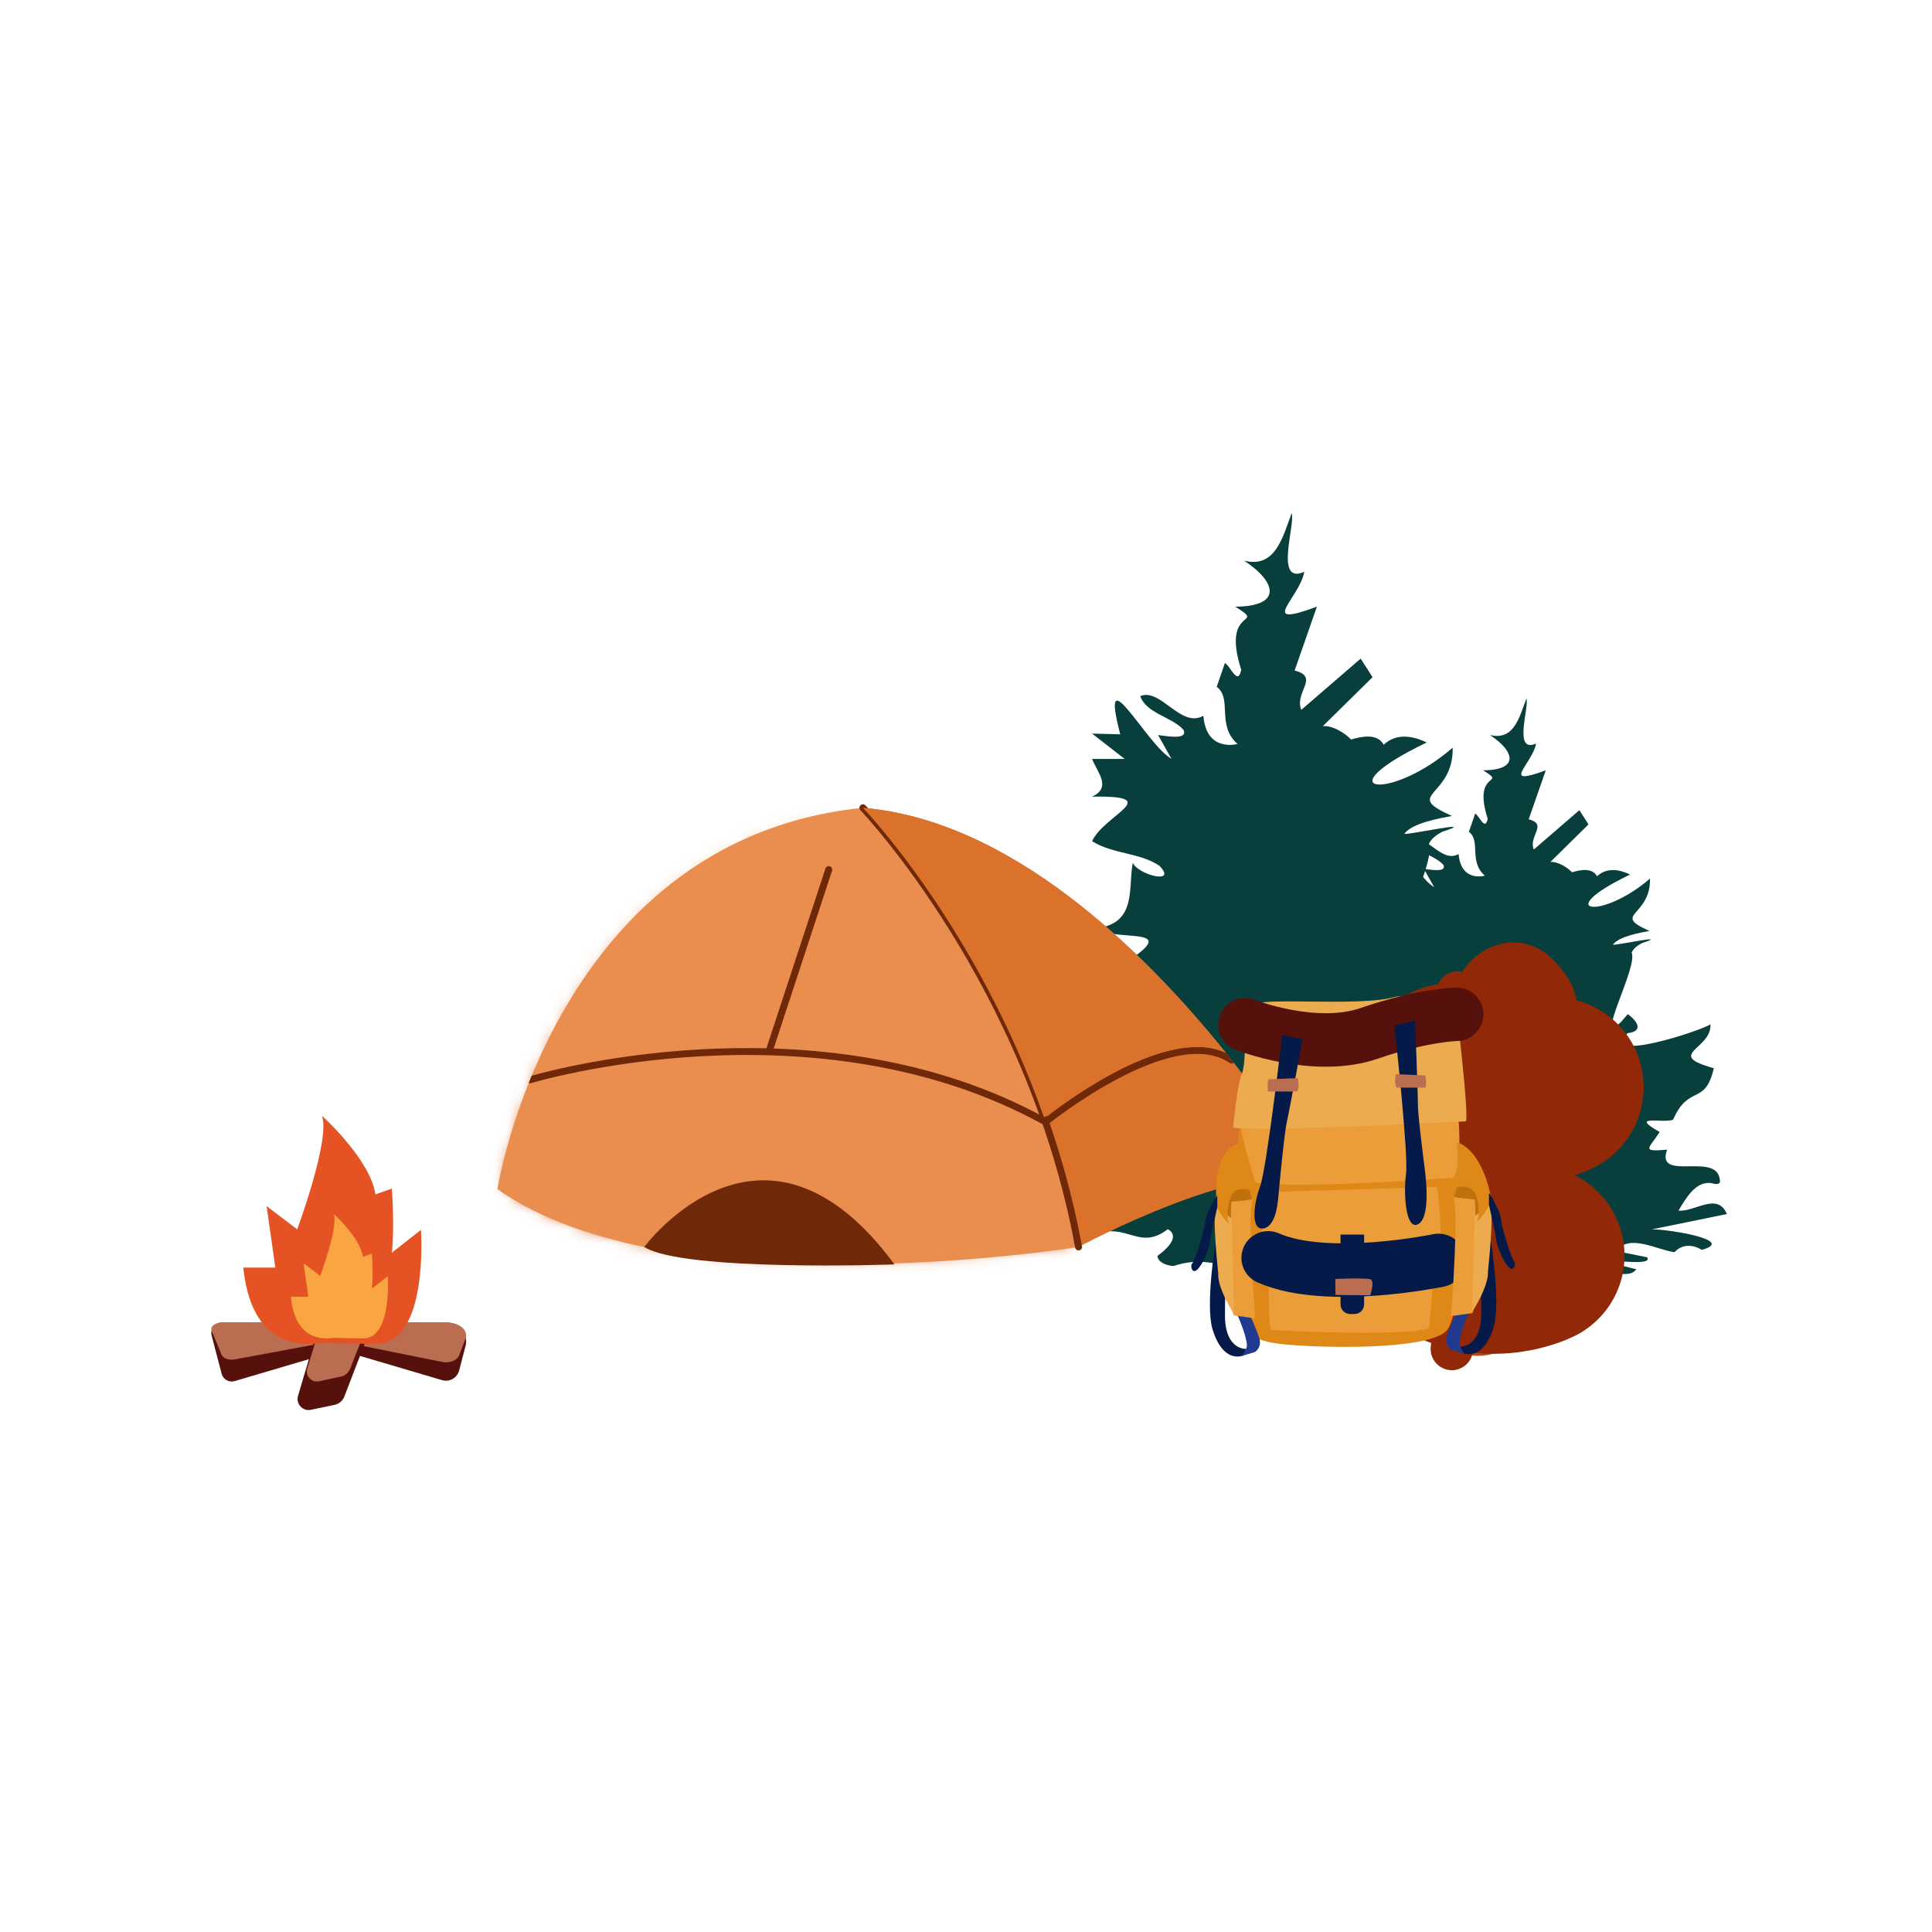 <svg width="128" height="128" viewBox="0 0 128 128" fill="none" xmlns="http://www.w3.org/2000/svg">
<path d="M85.576 34C84.987 35.546 84.52 37.67 82.43 37.146C84.663 38.63 84.898 40.175 81.84 40.194C84.01 41.548 80.864 40.086 82.234 44.373C82.009 45.499 81.509 44.091 81.152 43.931C81.152 43.931 80.611 45.504 80.611 45.504C81.662 46.276 80.574 48.05 81.988 49.289C81.988 49.289 79.923 49.879 79.726 47.421C78.235 48.28 76.886 45.541 75.542 46.122C75.973 47.284 77.606 47.479 78.403 48.345C78.762 49.079 77.126 48.736 76.727 48.699C76.727 48.699 77.612 50.272 77.612 50.272C75.979 49.369 72.789 43.182 74.22 48.65L72.352 48.601L74.515 50.283H72.352C72.734 51.221 73.66 52.178 72.352 52.78C77.207 52.699 73.189 53.947 72.352 55.73C73.733 56.596 75.522 56.48 76.823 57.367C78.05 58.653 75.339 57.938 75.056 57.155C74.719 58.67 75.376 61.123 72.745 61.482C73.689 62.44 78.123 61.338 75.004 63.481C71.607 62.374 73.636 62.63 70.582 64.284C70.582 64.284 72.598 65.519 71.615 67.507C74.671 66.913 74.743 68.865 71.221 68.314C71.16 69.009 73.724 69.567 74.122 69.79C73.164 70.625 73.009 70.718 74.368 71.117C74.583 72.72 72.141 70.225 71.024 70.97C71.024 70.97 71.565 72.936 71.565 72.936C71.565 72.936 69.55 73.969 69.599 71.609C69.599 71.609 66.649 70.429 66.748 72.1L67.632 73.821C65.324 75.709 69.172 76.756 71.172 76.525C68.9 78.411 72.085 79.799 71.32 80.556C71.077 80.69 70.308 80.805 71.074 81.146C71.073 81.146 73.335 80.753 73.335 80.753L72.45 81.785C74.719 80.961 75.455 82.894 77.366 81.441C77.366 81.441 78.497 81.883 76.678 83.211C76.751 83.686 77.344 83.847 77.743 83.877C80.469 82.983 81.729 84.567 84.74 84.146C84.797 86.205 84.126 86.891 86.805 86.603C86.18 84.428 89.441 82.31 91.033 84.145C92.035 82.671 94.203 84.391 95.065 83.261C95.065 83.26 92.508 82.621 92.508 82.621C92.573 82.323 96.542 83.051 95.999 82.228C95.999 82.228 93.344 81.687 93.344 81.687C94.43 80.148 96.858 81.596 98.358 81.785C99.013 81.073 99.947 81.106 100.711 81.585C103.833 80.728 97.528 79.76 96.392 79.82C96.392 79.819 102.881 78.491 102.881 78.491C102.055 76.56 100.11 78.336 98.703 78.197C99.313 77.178 100.204 75.567 101.603 75.837C101.989 75.95 102.4 75.968 102.257 75.45C101.906 73.121 96.708 75.744 97.719 72.936C95.435 73.133 96.13 72.866 97.081 71.412C94.398 69.888 97.273 70.667 98.227 70.362C99.593 67.246 101.001 69.192 101.751 65.906C97.444 64.711 101.609 64.263 101.456 62.12C100.55 62.717 91.988 65.48 94.301 62.879C95.714 62.73 95.171 61.852 94.327 61.236C94.327 61.236 93.737 61.924 93.737 61.924C91.39 64.053 95.23 57.145 94.659 55.93C94.824 55.548 95.201 55.29 95.557 55.105C98.191 54.255 93.085 55.37 93.049 55.238C93.543 54.529 95.423 54.204 96.195 54.058C92.848 52.573 96.312 52.858 96.244 49.535C92.122 53.124 87.572 52.548 94.523 49.19C93.581 48.739 92.511 48.562 91.672 49.339C91.251 48.562 90.194 48.794 89.509 48.994C89.105 48.562 88.268 48.045 87.641 48.109C87.641 48.109 90.935 44.865 90.935 44.865L90.148 43.636L86.216 47.028C85.727 45.873 87.463 44.86 85.773 44.422C85.773 44.422 87.248 40.194 87.248 40.194C83.245 41.672 86.094 39.645 86.412 37.883C84.408 38.771 85.829 34.779 85.576 34Z" fill="#083F3C"/>
<path d="M101.129 46.28C100.676 47.467 100.318 49.097 98.713 48.695C100.427 49.835 100.608 51.021 98.26 51.035C99.926 52.074 97.511 50.952 98.563 54.243C98.391 55.107 98.007 54.026 97.732 53.903C97.732 53.903 97.317 55.111 97.317 55.111C98.124 55.704 97.289 57.066 98.374 58.016C98.374 58.017 96.789 58.469 96.638 56.582C95.493 57.242 94.458 55.139 93.426 55.585C93.757 56.477 95.011 56.627 95.623 57.292C95.898 57.855 94.642 57.592 94.336 57.564C94.336 57.564 95.015 58.771 95.015 58.771C93.762 58.078 91.313 53.329 92.411 57.526L90.977 57.488L92.638 58.779H90.977C91.27 59.499 91.981 60.234 90.977 60.696C94.704 60.634 91.62 61.592 90.978 62.961C92.038 63.625 93.41 63.536 94.409 64.217C95.351 65.204 93.27 64.655 93.053 64.054C92.794 65.217 93.299 67.101 91.279 67.376C92.003 68.111 95.408 67.265 93.013 68.91C90.406 68.061 91.963 68.257 89.619 69.527C89.619 69.526 91.166 70.475 90.411 72.001C92.758 71.545 92.813 73.043 90.109 72.62C90.062 73.154 92.031 73.582 92.336 73.753C91.601 74.394 91.482 74.465 92.525 74.772C92.69 76.002 90.815 74.087 89.958 74.659C89.958 74.659 90.374 76.168 90.374 76.168C90.374 76.168 88.826 76.961 88.864 75.149C88.864 75.149 86.6 74.243 86.675 75.527L87.355 76.847C85.583 78.296 88.536 79.1 90.072 78.922C88.328 80.37 90.772 81.436 90.185 82.017C89.999 82.12 89.408 82.209 89.996 82.47C89.996 82.47 91.732 82.168 91.732 82.168L91.053 82.961C92.794 82.328 93.359 83.812 94.827 82.697C94.826 82.697 95.695 83.036 94.298 84.055C94.355 84.419 94.809 84.543 95.115 84.566C97.208 83.88 98.175 85.096 100.487 84.773C100.53 86.353 100.015 86.88 102.072 86.659C101.592 84.989 104.095 83.363 105.318 84.772C106.087 83.641 107.751 84.961 108.412 84.093C108.412 84.093 106.449 83.602 106.449 83.602C106.499 83.374 109.546 83.933 109.129 83.3C109.129 83.3 107.091 82.885 107.091 82.885C107.925 81.704 109.789 82.815 110.94 82.96C111.442 82.414 112.16 82.439 112.746 82.807C115.143 82.149 110.303 81.407 109.431 81.452C109.431 81.451 114.412 80.432 114.412 80.432C113.778 78.95 112.285 80.313 111.204 80.206C111.673 79.424 112.357 78.187 113.431 78.395C113.727 78.482 114.043 78.496 113.933 78.098C113.664 76.31 109.674 78.324 110.45 76.168C108.697 76.32 109.23 76.114 109.959 74.998C107.9 73.828 110.107 74.426 110.84 74.192C111.888 71.801 112.968 73.294 113.544 70.772C110.239 69.854 113.436 69.511 113.318 67.866C112.623 68.324 106.05 70.445 107.826 68.448C108.91 68.334 108.493 67.659 107.846 67.186C107.846 67.187 107.393 67.715 107.393 67.715C105.591 69.349 108.539 64.047 108.101 63.114C108.227 62.821 108.516 62.623 108.79 62.481C110.812 61.828 106.892 62.684 106.865 62.583C107.244 62.039 108.687 61.789 109.28 61.677C106.71 60.538 109.369 60.756 109.317 58.205C106.153 60.96 102.66 60.518 107.997 57.94C107.273 57.594 106.452 57.458 105.808 58.055C105.484 57.459 104.673 57.636 104.148 57.79C103.838 57.459 103.195 57.061 102.714 57.111C102.714 57.111 105.242 54.62 105.242 54.62L104.638 53.677L101.619 56.281C101.244 55.394 102.577 54.617 101.28 54.281C101.28 54.28 102.412 51.035 102.412 51.035C99.339 52.169 101.526 50.614 101.77 49.261C100.232 49.942 101.322 46.878 101.129 46.28Z" fill="#083F3C"/>
<mask id="mask0_25_100" style="mask-type:alpha" maskUnits="userSpaceOnUse" x="32" y="53" width="40" height="31">
<path d="M32.935 53.517H71.46V83.779H32.935V53.517Z" fill="black"/>
</mask>
<g mask="url(#mask0_25_100)">
<mask id="mask1_25_100" style="mask-type:alpha" maskUnits="userSpaceOnUse" x="32" y="53" width="40" height="31">
<path d="M32.955 78.781C32.955 78.781 36.614 55.61 57.172 53.52C57.172 53.52 66.231 58.92 71.457 82.614C71.457 82.614 44.454 86.969 32.955 78.781Z" fill="black"/>
</mask>
<g mask="url(#mask1_25_100)">
<mask id="mask2_25_100" style="mask-type:alpha" maskUnits="userSpaceOnUse" x="32" y="53" width="40" height="31">
<path d="M32.955 78.781C32.955 78.781 36.614 55.61 57.172 53.52C57.172 53.52 66.231 58.92 71.457 82.614C71.457 82.614 44.454 86.969 32.955 78.781Z" fill="black"/>
</mask>
<g mask="url(#mask2_25_100)">
<path d="M78.066 54.881L34.522 45.912L26.346 85.608L69.891 94.576L78.066 54.881Z" fill="url(#paint0_linear_25_100)"/>
</g>
</g>
</g>
<path d="M71.457 82.614C71.457 82.614 44.453 86.969 32.955 78.781C32.955 78.781 33.436 75.737 35.028 71.755C35.092 71.595 35.158 71.433 35.226 71.269C38.117 64.303 44.366 54.822 57.171 53.519C57.171 53.519 63.957 57.565 69.171 74.011C69.227 74.189 69.283 74.368 69.339 74.549C70.088 76.967 70.803 79.647 71.457 82.614Z" fill="#EA8E50"/>
<path d="M87.311 78.433C83.13 76.342 71.457 82.614 71.457 82.614C70.934 79.755 70.204 77.059 69.347 74.546C69.286 74.365 69.224 74.185 69.16 74.006C64.717 61.362 57.171 53.519 57.171 53.519C66.952 54.343 75.698 62.893 81.217 69.751C81.397 69.974 81.573 70.195 81.745 70.414C85.246 74.858 87.311 78.433 87.311 78.433Z" fill="#DB722C"/>
<path d="M71.457 82.844C71.348 82.844 71.251 82.766 71.231 82.655C68.058 65.334 57.115 53.794 57.005 53.679C56.917 53.588 56.92 53.442 57.012 53.353C57.103 53.264 57.249 53.268 57.338 53.36C57.449 53.475 68.486 65.11 71.684 82.572C71.707 82.697 71.624 82.817 71.499 82.84C71.485 82.843 71.471 82.844 71.457 82.844Z" fill="#6F2808"/>
<path d="M81.745 70.414C81.668 70.475 81.558 70.482 81.472 70.424C77.694 67.841 69.497 74.44 69.415 74.507C69.394 74.524 69.372 74.537 69.347 74.546C69.344 74.546 69.342 74.547 69.339 74.549C69.317 74.556 69.293 74.559 69.269 74.559C69.231 74.559 69.193 74.55 69.158 74.53C53.99 66.129 35.369 71.704 35.183 71.762C35.13 71.778 35.075 71.775 35.028 71.755C35.092 71.595 35.158 71.433 35.226 71.269C37.181 70.716 54.668 66.121 69.16 74.006C69.164 74.008 69.168 74.01 69.171 74.011C69.196 74.025 69.221 74.039 69.246 74.052C70.291 73.224 77.25 67.903 81.217 69.751C81.397 69.974 81.573 70.195 81.745 70.414Z" fill="#6F2808"/>
<path d="M81.218 69.754C77.399 67.972 70.813 72.831 69.393 73.938L69.157 74.004C64.714 61.359 57.171 53.521 57.171 53.521C66.951 54.346 75.7 62.898 81.218 69.754Z" fill="#DB722C"/>
<mask id="mask3_25_100" style="mask-type:alpha" maskUnits="userSpaceOnUse" x="69" y="73" width="1" height="2">
<path d="M69.143 73.927H69.394V74.053H69.143V73.927Z" fill="black"/>
</mask>
<g mask="url(#mask3_25_100)">
<mask id="mask4_25_100" style="mask-type:alpha" maskUnits="userSpaceOnUse" x="69" y="73" width="1" height="2">
<path d="M69.157 74.004L69.392 73.938C69.333 73.981 69.286 74.02 69.247 74.052C69.216 74.036 69.188 74.02 69.157 74.004Z" fill="black"/>
</mask>
<g mask="url(#mask4_25_100)">
<mask id="mask5_25_100" style="mask-type:alpha" maskUnits="userSpaceOnUse" x="69" y="73" width="1" height="2">
<path d="M69.157 74.004L69.392 73.938C69.333 73.981 69.286 74.02 69.247 74.052C69.216 74.036 69.188 74.02 69.157 74.004Z" fill="black"/>
</mask>
<g mask="url(#mask5_25_100)">
<path d="M69.159 73.914L69.145 74.05L69.39 74.075L69.404 73.939L69.159 73.914Z" fill="url(#paint1_linear_25_100)"/>
</g>
</g>
</g>
<path d="M42.685 82.614C42.685 82.614 50.551 71.949 59.262 83.771C59.262 83.771 45.271 84.269 42.685 82.614Z" fill="#6F2808"/>
<path d="M50.973 69.826C50.95 69.826 50.925 69.822 50.901 69.814C50.78 69.775 50.715 69.644 50.754 69.523L54.688 57.542C54.727 57.42 54.857 57.353 54.978 57.395C55.099 57.434 55.165 57.565 55.126 57.686L51.192 69.667C51.16 69.764 51.07 69.826 50.973 69.826Z" fill="#6F2808"/>
<path d="M103.64 66.539L101.196 86.993L94.576 86.522L96.452 65.979L103.64 66.539Z" fill="#BF4413"/>
<path d="M98.169 83.703C99.996 83.873 101.35 85.378 101.193 87.064C101.037 88.751 99.429 89.981 97.602 89.812C95.776 89.642 94.422 88.138 94.578 86.451C94.735 84.763 96.343 83.533 98.169 83.703Z" fill="#BF4413"/>
<path d="M100.376 63.076C102.379 63.262 103.863 64.923 103.69 66.786C103.517 68.648 101.753 70.007 99.75 69.822C97.747 69.636 96.263 67.975 96.436 66.112C96.608 64.25 98.373 62.89 100.376 63.076Z" fill="#A8360E"/>
<path d="M98.267 69.316L96.188 89.373" stroke="#912807" stroke-width="2.811" stroke-miterlimit="10" stroke-linecap="round" stroke-linejoin="round"/>
<path d="M100.582 66.415C101.097 67.793 99.925 67.955 99.337 67.336C98.094 65.838 99.76 64.483 100.951 65.379C101.563 66.023 101.994 67.431 101.177 68.073C99.38 69.259 98.013 67.663 97.756 66.43C97.461 65.014 99.731 62.908 101.595 64.3C106.543 68.56 97.79 71.945 96.589 65.749" stroke="#912807" stroke-width="2.811" stroke-miterlimit="10" stroke-linecap="round" stroke-linejoin="round"/>
<path d="M102.954 72.03C102.954 72.03 99.408 73.785 96.126 71.094" stroke="#912807" stroke-width="11.889" stroke-miterlimit="10" stroke-linecap="round" stroke-linejoin="round"/>
<path d="M101.685 83.186C101.685 83.186 98.139 84.942 94.857 82.25" stroke="#912807" stroke-width="11.889" stroke-miterlimit="10" stroke-linecap="round" stroke-linejoin="round"/>
<path d="M82.75 78.23C82.75 78.23 82.07 86.479 82.495 87.763C82.495 87.763 82.322 88.781 84.952 89.053C87.582 89.326 94.538 89.46 95.819 88.179C97.1 86.898 96.474 77.428 96.474 77.428L82.75 78.23Z" fill="#DE8818"/>
<path d="M82.159 74.293C82.159 74.293 81.875 76.138 82.118 76.978C82.118 76.978 82.757 78.352 83.242 78.436L82.159 74.293Z" fill="#DE8818"/>
<path d="M83.18 78.352C83.18 78.352 82.088 74.957 82.222 74.356C82.355 73.754 96.507 72.568 96.507 72.568C96.507 72.568 97.004 76.909 96.352 78.024C96.352 78.024 86.236 78.792 83.18 78.352Z" fill="#EB9D39"/>
<path d="M81.701 74.709C81.701 74.709 81.93 72.032 82.263 71.191C82.596 70.35 82.471 67.735 82.471 67.735C82.471 67.735 82.588 67.152 83.034 66.59C83.479 66.028 90.007 66.707 92.339 66.07C93.716 65.694 96.461 66.611 96.461 66.611C96.461 66.611 97.325 73.667 97.123 74.293C97.123 74.293 83.097 75.001 81.701 74.709Z" fill="#EDAB4F"/>
<path d="M84.094 83.147C84.094 83.147 83.959 87.739 84.227 88.123C84.227 88.123 93.186 88.591 94.673 87.991C94.673 87.991 95.15 83.588 94.906 82.912C94.663 82.237 84.094 83.147 84.094 83.147Z" fill="#EB9D39"/>
<path d="M83.742 78.979C83.742 78.979 94.774 78.676 95.21 78.613C95.21 78.613 95.678 81.998 95.304 83.478C95.304 83.478 87.888 85.03 84.021 83.308C84.021 83.308 83.145 80.549 83.742 78.979Z" fill="#EB9D39"/>
<path d="M82.958 79.449L82.789 78.826C82.789 78.826 81.719 78.193 81.519 79.111L81.142 79.965L81.473 81.119L81.642 79.649L82.958 79.449Z" fill="#BF710B"/>
<path d="M80.538 82.255C80.538 82.255 79.849 86.448 80.331 88.061C80.814 89.675 81.665 90.058 82.388 89.803L82.587 89.37C82.587 89.37 81.158 89.489 81.158 87.146C81.158 84.803 81.266 84.578 81.266 84.578L80.538 82.255Z" fill="#051A49"/>
<path d="M82.289 89.833L83.136 89.577C83.136 89.577 83.642 89.279 83.421 88.622C83.201 87.965 82.781 87.057 82.781 87.057L81.965 87.077C81.965 87.077 82.76 88.859 82.585 89.301L82.289 89.833Z" fill="#21398E"/>
<path d="M83.044 79.456L81.583 79.623C81.583 79.623 81.208 86.424 81.763 87.151L83.155 87.346C83.155 87.346 82.578 79.648 83.044 79.456Z" fill="#EB9D39"/>
<path d="M81.762 87.07C81.762 87.07 80.646 85.376 80.712 84.363C80.712 84.363 80.293 80.573 80.568 79.887L81.596 80.738L81.762 87.07Z" fill="#EDAB4F"/>
<path d="M82.056 75.754C82.056 75.754 82.07 77.494 83.002 78.154L82.836 78.847C82.836 78.847 81.753 78.444 81.46 79.491C81.168 80.537 81.441 81.111 81.441 81.111C81.441 81.111 80.296 80.012 80.573 79.198C80.573 79.198 80.363 76.304 82.056 75.754Z" fill="#DE8818"/>
<path d="M80.644 79.181C80.644 79.181 79.906 80.318 79.855 80.914C79.804 81.511 79.129 83.602 78.983 83.711C78.836 83.821 78.972 84.534 79.394 84.04C79.816 83.546 80.156 82.556 80.184 82.209C80.212 81.861 80.65 79.977 80.65 79.977L80.644 79.181Z" fill="#051A49"/>
<path d="M95.304 83.506C95.304 83.506 87.887 85.057 84.02 83.336" stroke="#051A49" stroke-width="3.545" stroke-miterlimit="10" stroke-linecap="round" stroke-linejoin="round"/>
<path d="M96.337 79.297L96.506 78.674C96.506 78.674 97.576 78.041 97.776 78.959L98.153 79.813L97.822 80.967L97.653 79.497L96.337 79.297Z" fill="#BF710B"/>
<path d="M98.757 82.103C98.757 82.103 99.446 86.296 98.964 87.909C98.481 89.523 97.629 89.906 96.907 89.651L96.707 89.218C96.707 89.218 98.137 89.338 98.137 86.994C98.137 84.651 98.029 84.426 98.029 84.426L98.757 82.103Z" fill="#051A49"/>
<path d="M97.005 89.681L96.159 89.425C96.159 89.425 95.653 89.127 95.874 88.471C96.095 87.813 96.513 86.906 96.513 86.906L97.33 86.925C97.33 86.925 96.535 88.707 96.71 89.149L97.005 89.681Z" fill="#21398E"/>
<path d="M96.251 79.304L97.713 79.471C97.713 79.471 98.088 86.272 97.532 87L96.14 87.195C96.14 87.195 96.717 79.496 96.251 79.304Z" fill="#EB9D39"/>
<path d="M97.533 86.919C97.533 86.919 98.65 85.224 98.583 84.211C98.583 84.211 99.003 80.421 98.727 79.735L97.699 80.586L97.533 86.919Z" fill="#EDAB4F"/>
<path d="M96.501 75.664C96.501 75.664 96.785 77.341 96.293 78.002L96.459 78.695C96.459 78.695 97.542 78.293 97.835 79.339C98.127 80.386 97.854 80.959 97.854 80.959C97.854 80.959 99 79.86 98.722 79.046C98.722 79.046 98.194 76.214 96.501 75.664Z" fill="#DE8818"/>
<path d="M98.651 79.03C98.651 79.03 99.39 80.166 99.441 80.763C99.492 81.359 100.166 83.45 100.313 83.559C100.459 83.669 100.324 84.382 99.901 83.888C99.479 83.395 99.14 82.404 99.112 82.057C99.084 81.71 98.645 79.825 98.645 79.825L98.651 79.03Z" fill="#051A49"/>
<path d="M82.482 67.891C82.482 67.891 87.081 69.709 90.698 68.466C94.315 67.224 96.507 67.199 96.507 67.199" stroke="#56110C" stroke-width="3.545" stroke-miterlimit="10" stroke-linecap="round" stroke-linejoin="round"/>
<path d="M84.947 68.572C84.947 68.572 83.922 77.442 83.48 78.619C83.038 79.795 82.85 81.59 83.75 81.377C84.65 81.163 84.686 79.269 84.736 78.806C84.785 78.343 85.085 75.073 85.264 74.288C85.444 73.502 86.297 68.854 86.297 68.854L84.947 68.572Z" fill="#051A49"/>
<path d="M92.384 67.941C92.384 67.941 93.325 76.52 93.154 77.764C92.982 79.009 93.112 81.517 93.943 81.111C94.774 80.704 94.474 78.133 94.42 77.671C94.366 77.208 93.937 73.952 93.939 73.147C93.941 72.341 93.748 67.619 93.748 67.619L92.384 67.941Z" fill="#051A49"/>
<path d="M84.055 71.506L85.98 71.424C85.98 71.424 86.132 72.01 85.933 72.316H84.008C84.008 72.316 83.928 71.658 84.055 71.506Z" fill="#BB6D51"/>
<path d="M94.405 71.249L92.48 71.167C92.48 71.167 92.329 71.753 92.527 72.059H94.452C94.452 72.059 94.532 71.401 94.405 71.249Z" fill="#BB6D51"/>
<path d="M88.814 86.421V81.794H90.374V86.421C90.374 86.772 90.089 87.057 89.737 87.057H89.451C89.1 87.057 88.814 86.772 88.814 86.421Z" fill="#051A49"/>
<path d="M88.465 84.734C88.465 84.734 90.501 84.644 90.799 84.758C91.098 84.872 90.783 85.816 90.783 85.816L88.481 85.794" fill="#BB6D51"/>
<path d="M22.488 87.623H14.689C14.238 87.623 13.909 88.049 14.023 88.485L14.682 91.014C14.781 91.39 15.171 91.611 15.543 91.501L21.779 89.662L22.488 87.623Z" fill="#56110C"/>
<path d="M22.488 87.623H14.689C14.238 87.623 13.909 87.891 14.023 88.166L14.682 89.76C14.781 89.997 15.171 90.135 15.543 90.066L21.779 88.908L22.488 87.623Z" fill="#BB6D51"/>
<path d="M22.558 87.623H29.634C30.451 87.623 31.047 88.394 30.841 89.184L30.419 90.8C30.291 91.294 29.779 91.582 29.29 91.438L23.267 89.662L22.558 87.623Z" fill="#56110C"/>
<path d="M22.558 87.623H29.635C30.451 87.623 31.047 88.15 30.841 88.69L30.419 89.795C30.291 90.133 29.779 90.331 29.29 90.232L23.267 89.017L22.558 87.623Z" fill="#BB6D51"/>
<path d="M21.214 87.523L19.746 92.475C19.588 93.009 20.057 93.518 20.602 93.403L22.167 93.075C22.461 93.013 22.704 92.807 22.812 92.527L24.514 88.111L21.214 87.523Z" fill="#56110C"/>
<path d="M21.745 86.133L20.356 90.67C20.207 91.159 20.637 91.621 21.14 91.513L22.589 91.203C22.86 91.144 23.086 90.954 23.188 90.697L24.789 86.649L21.745 86.133Z" fill="#BB6D51"/>
<path d="M27.89 81.482L25.96 82.993C26.153 81.256 25.96 78.747 25.96 78.747L24.869 79.133C24.55 76.818 21.329 73.923 21.329 73.923C21.908 75.467 19.689 81.449 19.689 81.449L17.663 79.905L18.242 83.981H16.119C16.612 88.798 19.38 89.264 21.321 88.971L21.311 88.975C21.311 88.975 21.311 88.975 24.869 89.041C28.428 89.108 27.89 81.482 27.89 81.482Z" fill="#E55324"/>
<path d="M25.692 84.55L24.639 85.374C24.744 84.427 24.639 83.058 24.639 83.058L24.044 83.269C23.869 82.005 22.112 80.426 22.112 80.426C22.428 81.269 21.217 84.532 21.217 84.532L20.112 83.69L20.428 85.914H19.27C19.538 88.542 21.049 88.796 22.108 88.636L22.102 88.638C22.102 88.638 22.102 88.638 24.044 88.674C25.985 88.711 25.692 84.55 25.692 84.55Z" fill="#F9A541"/>
<defs>
<linearGradient id="paint0_linear_25_100" x1="58.354" y1="50.821" x2="50.178" y2="90.517" gradientUnits="userSpaceOnUse">
<stop stop-color="#F7CC9F"/>
<stop offset="0.125" stop-color="#F7CC9F"/>
<stop offset="0.141" stop-color="#F7CC9F"/>
<stop offset="0.148" stop-color="#F7CC9F"/>
<stop offset="0.152" stop-color="#F7CA9D"/>
<stop offset="0.156" stop-color="#F6CA9C"/>
<stop offset="0.16" stop-color="#F6C99B"/>
<stop offset="0.164" stop-color="#F6C89A"/>
<stop offset="0.168" stop-color="#F6C799"/>
<stop offset="0.172" stop-color="#F5C698"/>
<stop offset="0.176" stop-color="#F5C597"/>
<stop offset="0.18" stop-color="#F5C596"/>
<stop offset="0.184" stop-color="#F5C495"/>
<stop offset="0.188" stop-color="#F4C394"/>
<stop offset="0.191" stop-color="#F4C293"/>
<stop offset="0.195" stop-color="#F4C192"/>
<stop offset="0.199" stop-color="#F4C091"/>
<stop offset="0.203" stop-color="#F3BF90"/>
<stop offset="0.207" stop-color="#F3BF8F"/>
<stop offset="0.211" stop-color="#F3BE8E"/>
<stop offset="0.215" stop-color="#F3BD8D"/>
<stop offset="0.219" stop-color="#F2BC8C"/>
<stop offset="0.223" stop-color="#F2BB8B"/>
<stop offset="0.227" stop-color="#F2BA8A"/>
<stop offset="0.23" stop-color="#F2BA89"/>
<stop offset="0.234" stop-color="#F2B988"/>
<stop offset="0.238" stop-color="#F1B887"/>
<stop offset="0.242" stop-color="#F1B786"/>
<stop offset="0.246" stop-color="#F1B685"/>
<stop offset="0.25" stop-color="#F1B584"/>
<stop offset="0.254" stop-color="#F0B583"/>
<stop offset="0.258" stop-color="#F0B482"/>
<stop offset="0.262" stop-color="#F0B381"/>
<stop offset="0.266" stop-color="#F0B280"/>
<stop offset="0.27" stop-color="#EFB17F"/>
<stop offset="0.273" stop-color="#EFB07E"/>
<stop offset="0.277" stop-color="#EFB07D"/>
<stop offset="0.281" stop-color="#EFAF7C"/>
<stop offset="0.285" stop-color="#EEAE7B"/>
<stop offset="0.289" stop-color="#EEAD7A"/>
<stop offset="0.293" stop-color="#EEAC79"/>
<stop offset="0.297" stop-color="#EEAB78"/>
<stop offset="0.301" stop-color="#EDAB77"/>
<stop offset="0.305" stop-color="#EDAA76"/>
<stop offset="0.309" stop-color="#EDA975"/>
<stop offset="0.312" stop-color="#EDA874"/>
<stop offset="0.316" stop-color="#EDA773"/>
<stop offset="0.32" stop-color="#ECA672"/>
<stop offset="0.324" stop-color="#ECA671"/>
<stop offset="0.328" stop-color="#ECA570"/>
<stop offset="0.332" stop-color="#ECA46F"/>
<stop offset="0.336" stop-color="#EBA36E"/>
<stop offset="0.34" stop-color="#EBA26D"/>
<stop offset="0.344" stop-color="#EBA16C"/>
<stop offset="0.348" stop-color="#EBA16B"/>
<stop offset="0.352" stop-color="#EAA06A"/>
<stop offset="0.355" stop-color="#EA9F69"/>
<stop offset="0.359" stop-color="#EA9E68"/>
<stop offset="0.363" stop-color="#EA9D67"/>
<stop offset="0.367" stop-color="#E99C66"/>
<stop offset="0.371" stop-color="#E99C65"/>
<stop offset="0.375" stop-color="#E99B64"/>
<stop offset="0.379" stop-color="#E99A63"/>
<stop offset="0.383" stop-color="#E89962"/>
<stop offset="0.387" stop-color="#E89861"/>
<stop offset="0.391" stop-color="#E89760"/>
<stop offset="0.395" stop-color="#E8975F"/>
<stop offset="0.398" stop-color="#E7965E"/>
<stop offset="0.402" stop-color="#E7955D"/>
<stop offset="0.406" stop-color="#E7945C"/>
<stop offset="0.41" stop-color="#E7935B"/>
<stop offset="0.414" stop-color="#E7925A"/>
<stop offset="0.418" stop-color="#E69259"/>
<stop offset="0.422" stop-color="#E69158"/>
<stop offset="0.426" stop-color="#E69057"/>
<stop offset="0.43" stop-color="#E68F56"/>
<stop offset="0.434" stop-color="#E58E55"/>
<stop offset="0.438" stop-color="#E58D54"/>
<stop offset="0.441" stop-color="#E58D53"/>
<stop offset="0.445" stop-color="#E58C52"/>
<stop offset="0.449" stop-color="#E48B51"/>
<stop offset="0.453" stop-color="#E48A50"/>
<stop offset="0.457" stop-color="#E4894F"/>
<stop offset="0.461" stop-color="#E4884E"/>
<stop offset="0.465" stop-color="#E3884D"/>
<stop offset="0.469" stop-color="#E3874C"/>
<stop offset="0.473" stop-color="#E3864B"/>
<stop offset="0.477" stop-color="#E3854A"/>
<stop offset="0.48" stop-color="#E28449"/>
<stop offset="0.484" stop-color="#E28348"/>
<stop offset="0.488" stop-color="#E28347"/>
<stop offset="0.492" stop-color="#E28246"/>
<stop offset="0.496" stop-color="#E28145"/>
<stop offset="0.5" stop-color="#E18044"/>
<stop offset="0.504" stop-color="#E17F43"/>
<stop offset="0.508" stop-color="#E17E42"/>
<stop offset="0.512" stop-color="#E17E41"/>
<stop offset="0.516" stop-color="#E07D40"/>
<stop offset="0.52" stop-color="#E07C3F"/>
<stop offset="0.523" stop-color="#E07B3E"/>
<stop offset="0.527" stop-color="#E07A3D"/>
<stop offset="0.531" stop-color="#DF793C"/>
<stop offset="0.535" stop-color="#DF793B"/>
<stop offset="0.539" stop-color="#DF783A"/>
<stop offset="0.543" stop-color="#DF7739"/>
<stop offset="0.547" stop-color="#DE7638"/>
<stop offset="0.551" stop-color="#DE7537"/>
<stop offset="0.555" stop-color="#DE7436"/>
<stop offset="0.559" stop-color="#DE7435"/>
<stop offset="0.562" stop-color="#DD7334"/>
<stop offset="0.566" stop-color="#DD7233"/>
<stop offset="0.57" stop-color="#DD7132"/>
<stop offset="0.574" stop-color="#DD7031"/>
<stop offset="0.578" stop-color="#DD6F30"/>
<stop offset="0.582" stop-color="#DC6F2F"/>
<stop offset="0.586" stop-color="#DC6E2E"/>
<stop offset="0.59" stop-color="#DC6D2D"/>
<stop offset="0.594" stop-color="#DC6C2C"/>
<stop offset="0.598" stop-color="#DB6B2B"/>
<stop offset="0.602" stop-color="#DB6A2A"/>
<stop offset="0.605" stop-color="#DB6929"/>
<stop offset="0.609" stop-color="#DB6928"/>
<stop offset="0.613" stop-color="#DA6827"/>
<stop offset="0.617" stop-color="#DA6726"/>
<stop offset="0.621" stop-color="#DA6625"/>
<stop offset="0.625" stop-color="#DA6524"/>
<stop offset="0.629" stop-color="#D96423"/>
<stop offset="0.633" stop-color="#D96422"/>
<stop offset="0.637" stop-color="#D96321"/>
<stop offset="0.641" stop-color="#D96220"/>
<stop offset="0.645" stop-color="#D8611F"/>
<stop offset="0.648" stop-color="#D8601E"/>
<stop offset="0.652" stop-color="#D85F1D"/>
<stop offset="0.656" stop-color="#D85F1C"/>
<stop offset="0.66" stop-color="#D85E1B"/>
<stop offset="0.664" stop-color="#D75D1A"/>
<stop offset="0.668" stop-color="#D75C19"/>
<stop offset="0.672" stop-color="#D75B18"/>
<stop offset="0.676" stop-color="#D75A17"/>
<stop offset="0.68" stop-color="#D65A16"/>
<stop offset="0.684" stop-color="#D65915"/>
<stop offset="0.688" stop-color="#D65814"/>
<stop offset="0.691" stop-color="#D65713"/>
<stop offset="0.695" stop-color="#D55612"/>
<stop offset="0.699" stop-color="#D55511"/>
<stop offset="0.703" stop-color="#D55510"/>
<stop offset="0.707" stop-color="#D5540F"/>
<stop offset="0.711" stop-color="#D4530E"/>
<stop offset="0.715" stop-color="#D4520D"/>
<stop offset="0.719" stop-color="#D4510C"/>
<stop offset="0.723" stop-color="#D4500B"/>
<stop offset="0.727" stop-color="#D3500A"/>
<stop offset="0.73" stop-color="#D34F09"/>
<stop offset="0.734" stop-color="#D34E08"/>
<stop offset="0.738" stop-color="#D34D07"/>
<stop offset="0.742" stop-color="#D34C06"/>
<stop offset="0.746" stop-color="#D24B05"/>
<stop offset="0.75" stop-color="#D24B04"/>
<stop offset="0.754" stop-color="#D24A03"/>
<stop offset="0.758" stop-color="#D24902"/>
<stop offset="0.762" stop-color="#D14801"/>
<stop offset="0.766" stop-color="#D14700"/>
<stop offset="0.781" stop-color="#D14700"/>
<stop offset="0.812" stop-color="#D14700"/>
<stop offset="0.875" stop-color="#D14700"/>
<stop offset="1" stop-color="#D14700"/>
</linearGradient>
<linearGradient id="paint1_linear_25_100" x1="69.153" y1="73.978" x2="69.397" y2="74.003" gradientUnits="userSpaceOnUse">
<stop stop-color="#C35D01"/>
<stop offset="0.031" stop-color="#C35D01"/>
<stop offset="0.047" stop-color="#C35D01"/>
<stop offset="0.055" stop-color="#C35D01"/>
<stop offset="0.062" stop-color="#C25C01"/>
<stop offset="0.07" stop-color="#C15C01"/>
<stop offset="0.078" stop-color="#C05B01"/>
<stop offset="0.086" stop-color="#BF5B01"/>
<stop offset="0.094" stop-color="#BE5A01"/>
<stop offset="0.102" stop-color="#BD5A01"/>
<stop offset="0.109" stop-color="#BD5902"/>
<stop offset="0.117" stop-color="#BC5802"/>
<stop offset="0.125" stop-color="#BB5802"/>
<stop offset="0.133" stop-color="#BA5702"/>
<stop offset="0.141" stop-color="#B95702"/>
<stop offset="0.148" stop-color="#B85602"/>
<stop offset="0.156" stop-color="#B75502"/>
<stop offset="0.164" stop-color="#B65502"/>
<stop offset="0.172" stop-color="#B55402"/>
<stop offset="0.18" stop-color="#B45402"/>
<stop offset="0.188" stop-color="#B35302"/>
<stop offset="0.195" stop-color="#B25202"/>
<stop offset="0.203" stop-color="#B15202"/>
<stop offset="0.211" stop-color="#B05103"/>
<stop offset="0.219" stop-color="#AF5103"/>
<stop offset="0.227" stop-color="#AE5003"/>
<stop offset="0.234" stop-color="#AE4F03"/>
<stop offset="0.242" stop-color="#AD4F03"/>
<stop offset="0.25" stop-color="#AC4E03"/>
<stop offset="0.258" stop-color="#AB4E03"/>
<stop offset="0.266" stop-color="#AA4D03"/>
<stop offset="0.273" stop-color="#A94C03"/>
<stop offset="0.281" stop-color="#A84C03"/>
<stop offset="0.289" stop-color="#A74B03"/>
<stop offset="0.297" stop-color="#A64B03"/>
<stop offset="0.305" stop-color="#A54A03"/>
<stop offset="0.312" stop-color="#A44A04"/>
<stop offset="0.32" stop-color="#A34904"/>
<stop offset="0.328" stop-color="#A24804"/>
<stop offset="0.336" stop-color="#A14804"/>
<stop offset="0.344" stop-color="#A04704"/>
<stop offset="0.352" stop-color="#9F4704"/>
<stop offset="0.359" stop-color="#9E4604"/>
<stop offset="0.367" stop-color="#9E4504"/>
<stop offset="0.375" stop-color="#9D4504"/>
<stop offset="0.383" stop-color="#9C4404"/>
<stop offset="0.391" stop-color="#9B4404"/>
<stop offset="0.398" stop-color="#9A4304"/>
<stop offset="0.406" stop-color="#994205"/>
<stop offset="0.414" stop-color="#984205"/>
<stop offset="0.422" stop-color="#974105"/>
<stop offset="0.43" stop-color="#964105"/>
<stop offset="0.438" stop-color="#954005"/>
<stop offset="0.445" stop-color="#943F05"/>
<stop offset="0.453" stop-color="#933F05"/>
<stop offset="0.461" stop-color="#923E05"/>
<stop offset="0.469" stop-color="#913E05"/>
<stop offset="0.477" stop-color="#903D05"/>
<stop offset="0.484" stop-color="#8F3C05"/>
<stop offset="0.492" stop-color="#8F3C05"/>
<stop offset="0.5" stop-color="#8E3B05"/>
<stop offset="0.508" stop-color="#8D3B06"/>
<stop offset="0.516" stop-color="#8C3A06"/>
<stop offset="0.523" stop-color="#8B3A06"/>
<stop offset="0.531" stop-color="#8A3906"/>
<stop offset="0.539" stop-color="#893806"/>
<stop offset="0.547" stop-color="#883806"/>
<stop offset="0.555" stop-color="#873706"/>
<stop offset="0.562" stop-color="#863706"/>
<stop offset="0.57" stop-color="#853606"/>
<stop offset="0.578" stop-color="#843506"/>
<stop offset="0.586" stop-color="#833506"/>
<stop offset="0.594" stop-color="#823406"/>
<stop offset="0.602" stop-color="#813406"/>
<stop offset="0.609" stop-color="#803307"/>
<stop offset="0.617" stop-color="#803207"/>
<stop offset="0.625" stop-color="#7F3207"/>
<stop offset="0.633" stop-color="#7E3107"/>
<stop offset="0.641" stop-color="#7D3107"/>
<stop offset="0.648" stop-color="#7C3007"/>
<stop offset="0.656" stop-color="#7B2F07"/>
<stop offset="0.664" stop-color="#7A2F07"/>
<stop offset="0.672" stop-color="#792E07"/>
<stop offset="0.68" stop-color="#782E07"/>
<stop offset="0.688" stop-color="#772D07"/>
<stop offset="0.695" stop-color="#762C07"/>
<stop offset="0.703" stop-color="#752C07"/>
<stop offset="0.711" stop-color="#742B08"/>
<stop offset="0.719" stop-color="#732B08"/>
<stop offset="0.727" stop-color="#722A08"/>
<stop offset="0.734" stop-color="#712A08"/>
<stop offset="0.742" stop-color="#702908"/>
<stop offset="0.75" stop-color="#702808"/>
<stop offset="1" stop-color="#6F2808"/>
</linearGradient>
</defs>
</svg>
